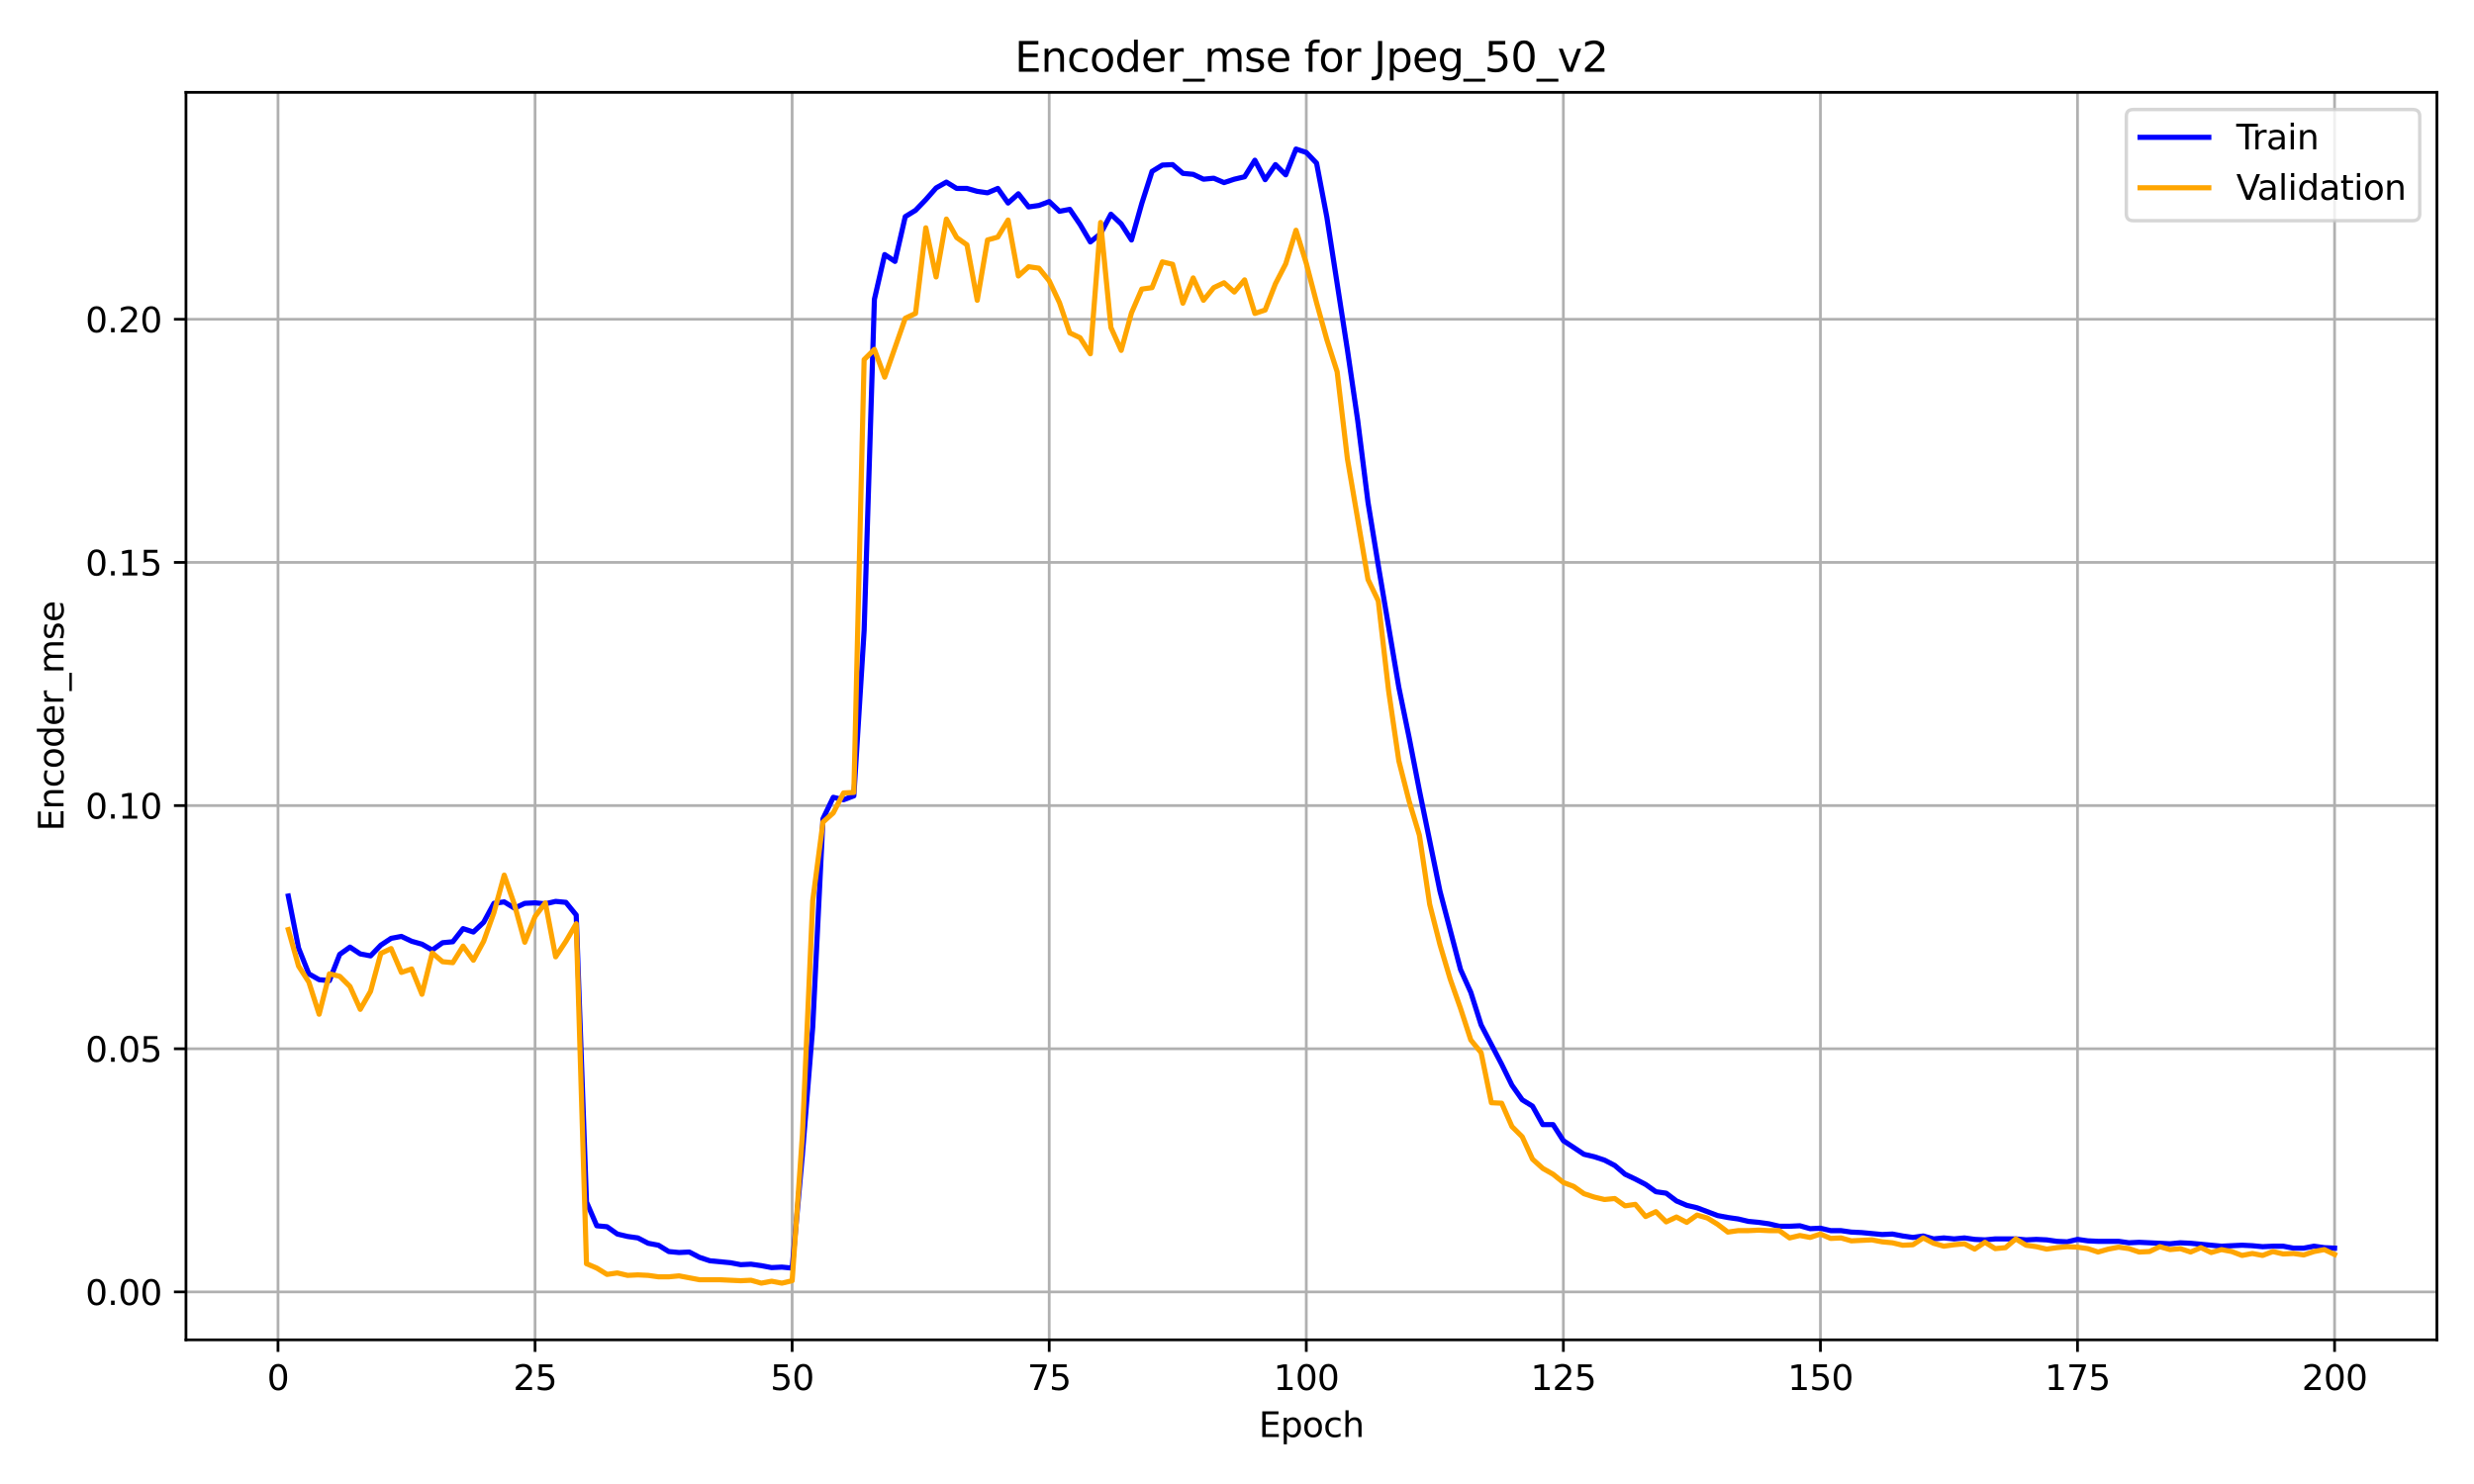 <?xml version="1.0" encoding="utf-8" standalone="no"?>
<!DOCTYPE svg PUBLIC "-//W3C//DTD SVG 1.1//EN"
  "http://www.w3.org/Graphics/SVG/1.1/DTD/svg11.dtd">
<svg xmlns:xlink="http://www.w3.org/1999/xlink" width="720pt" height="432pt" viewBox="0 0 720 432" xmlns="http://www.w3.org/2000/svg" version="1.1">
 <defs>
  <style type="text/css">*{stroke-linejoin: round; stroke-linecap: butt}</style>
 </defs>
 <g id="figure_1">
  <g id="patch_1">
   <path d="M 0 432 
L 720 432 
L 720 0 
L 0 0 
z
" style="fill: #ffffff"/>
  </g>
  <g id="axes_1">
   <g id="patch_2">
    <path d="M 54.121 390.04 
L 709.2 390.04 
L 709.2 26.88 
L 54.121 26.88 
z
" style="fill: #ffffff"/>
   </g>
   <g id="matplotlib.axis_1">
    <g id="xtick_1">
     <g id="line2d_1">
      <path d="M 80.905 390.04 
L 80.905 26.88 
" clip-path="url(#pc6238ca322)" style="fill: none; stroke: #b0b0b0; stroke-width: 0.8; stroke-linecap: square"/>
     </g>
     <g id="line2d_2">
      <defs>
       <path id="mdf2c4e1bfc" d="M 0 0 
L 0 3.5 
" style="stroke: #000000; stroke-width: 0.8"/>
      </defs>
      <g>
       <use xlink:href="#mdf2c4e1bfc" x="80.905" y="390.04" style="stroke: #000000; stroke-width: 0.8"/>
      </g>
     </g>
     <g id="text_1">
      <!-- 0 -->
      <g transform="translate(77.724 404.638) scale(0.1 -0.1)">
       <defs>
        <path id="DejaVuSans-30" d="M 2034 4250 
Q 1547 4250 1301 3770 
Q 1056 3291 1056 2328 
Q 1056 1369 1301 889 
Q 1547 409 2034 409 
Q 2525 409 2770 889 
Q 3016 1369 3016 2328 
Q 3016 3291 2770 3770 
Q 2525 4250 2034 4250 
z
M 2034 4750 
Q 2819 4750 3233 4129 
Q 3647 3509 3647 2328 
Q 3647 1150 3233 529 
Q 2819 -91 2034 -91 
Q 1250 -91 836 529 
Q 422 1150 422 2328 
Q 422 3509 836 4129 
Q 1250 4750 2034 4750 
z
" transform="scale(0.016)"/>
       </defs>
       <use xlink:href="#DejaVuSans-30"/>
      </g>
     </g>
    </g>
    <g id="xtick_2">
     <g id="line2d_3">
      <path d="M 155.72 390.04 
L 155.72 26.88 
" clip-path="url(#pc6238ca322)" style="fill: none; stroke: #b0b0b0; stroke-width: 0.8; stroke-linecap: square"/>
     </g>
     <g id="line2d_4">
      <g>
       <use xlink:href="#mdf2c4e1bfc" x="155.72" y="390.04" style="stroke: #000000; stroke-width: 0.8"/>
      </g>
     </g>
     <g id="text_2">
      <!-- 25 -->
      <g transform="translate(149.357 404.638) scale(0.1 -0.1)">
       <defs>
        <path id="DejaVuSans-32" d="M 1228 531 
L 3431 531 
L 3431 0 
L 469 0 
L 469 531 
Q 828 903 1448 1529 
Q 2069 2156 2228 2338 
Q 2531 2678 2651 2914 
Q 2772 3150 2772 3378 
Q 2772 3750 2511 3984 
Q 2250 4219 1831 4219 
Q 1534 4219 1204 4116 
Q 875 4013 500 3803 
L 500 4441 
Q 881 4594 1212 4672 
Q 1544 4750 1819 4750 
Q 2544 4750 2975 4387 
Q 3406 4025 3406 3419 
Q 3406 3131 3298 2873 
Q 3191 2616 2906 2266 
Q 2828 2175 2409 1742 
Q 1991 1309 1228 531 
z
" transform="scale(0.016)"/>
        <path id="DejaVuSans-35" d="M 691 4666 
L 3169 4666 
L 3169 4134 
L 1269 4134 
L 1269 2991 
Q 1406 3038 1543 3061 
Q 1681 3084 1819 3084 
Q 2600 3084 3056 2656 
Q 3513 2228 3513 1497 
Q 3513 744 3044 326 
Q 2575 -91 1722 -91 
Q 1428 -91 1123 -41 
Q 819 9 494 109 
L 494 744 
Q 775 591 1075 516 
Q 1375 441 1709 441 
Q 2250 441 2565 725 
Q 2881 1009 2881 1497 
Q 2881 1984 2565 2268 
Q 2250 2553 1709 2553 
Q 1456 2553 1204 2497 
Q 953 2441 691 2322 
L 691 4666 
z
" transform="scale(0.016)"/>
       </defs>
       <use xlink:href="#DejaVuSans-32"/>
       <use xlink:href="#DejaVuSans-35" x="63.623"/>
      </g>
     </g>
    </g>
    <g id="xtick_3">
     <g id="line2d_5">
      <path d="M 230.535 390.04 
L 230.535 26.88 
" clip-path="url(#pc6238ca322)" style="fill: none; stroke: #b0b0b0; stroke-width: 0.8; stroke-linecap: square"/>
     </g>
     <g id="line2d_6">
      <g>
       <use xlink:href="#mdf2c4e1bfc" x="230.535" y="390.04" style="stroke: #000000; stroke-width: 0.8"/>
      </g>
     </g>
     <g id="text_3">
      <!-- 50 -->
      <g transform="translate(224.172 404.638) scale(0.1 -0.1)">
       <use xlink:href="#DejaVuSans-35"/>
       <use xlink:href="#DejaVuSans-30" x="63.623"/>
      </g>
     </g>
    </g>
    <g id="xtick_4">
     <g id="line2d_7">
      <path d="M 305.349 390.04 
L 305.349 26.88 
" clip-path="url(#pc6238ca322)" style="fill: none; stroke: #b0b0b0; stroke-width: 0.8; stroke-linecap: square"/>
     </g>
     <g id="line2d_8">
      <g>
       <use xlink:href="#mdf2c4e1bfc" x="305.349" y="390.04" style="stroke: #000000; stroke-width: 0.8"/>
      </g>
     </g>
     <g id="text_4">
      <!-- 75 -->
      <g transform="translate(298.987 404.638) scale(0.1 -0.1)">
       <defs>
        <path id="DejaVuSans-37" d="M 525 4666 
L 3525 4666 
L 3525 4397 
L 1831 0 
L 1172 0 
L 2766 4134 
L 525 4134 
L 525 4666 
z
" transform="scale(0.016)"/>
       </defs>
       <use xlink:href="#DejaVuSans-37"/>
       <use xlink:href="#DejaVuSans-35" x="63.623"/>
      </g>
     </g>
    </g>
    <g id="xtick_5">
     <g id="line2d_9">
      <path d="M 380.164 390.04 
L 380.164 26.88 
" clip-path="url(#pc6238ca322)" style="fill: none; stroke: #b0b0b0; stroke-width: 0.8; stroke-linecap: square"/>
     </g>
     <g id="line2d_10">
      <g>
       <use xlink:href="#mdf2c4e1bfc" x="380.164" y="390.04" style="stroke: #000000; stroke-width: 0.8"/>
      </g>
     </g>
     <g id="text_5">
      <!-- 100 -->
      <g transform="translate(370.621 404.638) scale(0.1 -0.1)">
       <defs>
        <path id="DejaVuSans-31" d="M 794 531 
L 1825 531 
L 1825 4091 
L 703 3866 
L 703 4441 
L 1819 4666 
L 2450 4666 
L 2450 531 
L 3481 531 
L 3481 0 
L 794 0 
L 794 531 
z
" transform="scale(0.016)"/>
       </defs>
       <use xlink:href="#DejaVuSans-31"/>
       <use xlink:href="#DejaVuSans-30" x="63.623"/>
       <use xlink:href="#DejaVuSans-30" x="127.246"/>
      </g>
     </g>
    </g>
    <g id="xtick_6">
     <g id="line2d_11">
      <path d="M 454.979 390.04 
L 454.979 26.88 
" clip-path="url(#pc6238ca322)" style="fill: none; stroke: #b0b0b0; stroke-width: 0.8; stroke-linecap: square"/>
     </g>
     <g id="line2d_12">
      <g>
       <use xlink:href="#mdf2c4e1bfc" x="454.979" y="390.04" style="stroke: #000000; stroke-width: 0.8"/>
      </g>
     </g>
     <g id="text_6">
      <!-- 125 -->
      <g transform="translate(445.435 404.638) scale(0.1 -0.1)">
       <use xlink:href="#DejaVuSans-31"/>
       <use xlink:href="#DejaVuSans-32" x="63.623"/>
       <use xlink:href="#DejaVuSans-35" x="127.246"/>
      </g>
     </g>
    </g>
    <g id="xtick_7">
     <g id="line2d_13">
      <path d="M 529.794 390.04 
L 529.794 26.88 
" clip-path="url(#pc6238ca322)" style="fill: none; stroke: #b0b0b0; stroke-width: 0.8; stroke-linecap: square"/>
     </g>
     <g id="line2d_14">
      <g>
       <use xlink:href="#mdf2c4e1bfc" x="529.794" y="390.04" style="stroke: #000000; stroke-width: 0.8"/>
      </g>
     </g>
     <g id="text_7">
      <!-- 150 -->
      <g transform="translate(520.25 404.638) scale(0.1 -0.1)">
       <use xlink:href="#DejaVuSans-31"/>
       <use xlink:href="#DejaVuSans-35" x="63.623"/>
       <use xlink:href="#DejaVuSans-30" x="127.246"/>
      </g>
     </g>
    </g>
    <g id="xtick_8">
     <g id="line2d_15">
      <path d="M 604.609 390.04 
L 604.609 26.88 
" clip-path="url(#pc6238ca322)" style="fill: none; stroke: #b0b0b0; stroke-width: 0.8; stroke-linecap: square"/>
     </g>
     <g id="line2d_16">
      <g>
       <use xlink:href="#mdf2c4e1bfc" x="604.609" y="390.04" style="stroke: #000000; stroke-width: 0.8"/>
      </g>
     </g>
     <g id="text_8">
      <!-- 175 -->
      <g transform="translate(595.065 404.638) scale(0.1 -0.1)">
       <use xlink:href="#DejaVuSans-31"/>
       <use xlink:href="#DejaVuSans-37" x="63.623"/>
       <use xlink:href="#DejaVuSans-35" x="127.246"/>
      </g>
     </g>
    </g>
    <g id="xtick_9">
     <g id="line2d_17">
      <path d="M 679.424 390.04 
L 679.424 26.88 
" clip-path="url(#pc6238ca322)" style="fill: none; stroke: #b0b0b0; stroke-width: 0.8; stroke-linecap: square"/>
     </g>
     <g id="line2d_18">
      <g>
       <use xlink:href="#mdf2c4e1bfc" x="679.424" y="390.04" style="stroke: #000000; stroke-width: 0.8"/>
      </g>
     </g>
     <g id="text_9">
      <!-- 200 -->
      <g transform="translate(669.88 404.638) scale(0.1 -0.1)">
       <use xlink:href="#DejaVuSans-32"/>
       <use xlink:href="#DejaVuSans-30" x="63.623"/>
       <use xlink:href="#DejaVuSans-30" x="127.246"/>
      </g>
     </g>
    </g>
    <g id="text_10">
     <!-- Epoch -->
     <g transform="translate(366.35 418.317) scale(0.1 -0.1)">
      <defs>
       <path id="DejaVuSans-45" d="M 628 4666 
L 3578 4666 
L 3578 4134 
L 1259 4134 
L 1259 2753 
L 3481 2753 
L 3481 2222 
L 1259 2222 
L 1259 531 
L 3634 531 
L 3634 0 
L 628 0 
L 628 4666 
z
" transform="scale(0.016)"/>
       <path id="DejaVuSans-70" d="M 1159 525 
L 1159 -1331 
L 581 -1331 
L 581 3500 
L 1159 3500 
L 1159 2969 
Q 1341 3281 1617 3432 
Q 1894 3584 2278 3584 
Q 2916 3584 3314 3078 
Q 3713 2572 3713 1747 
Q 3713 922 3314 415 
Q 2916 -91 2278 -91 
Q 1894 -91 1617 61 
Q 1341 213 1159 525 
z
M 3116 1747 
Q 3116 2381 2855 2742 
Q 2594 3103 2138 3103 
Q 1681 3103 1420 2742 
Q 1159 2381 1159 1747 
Q 1159 1113 1420 752 
Q 1681 391 2138 391 
Q 2594 391 2855 752 
Q 3116 1113 3116 1747 
z
" transform="scale(0.016)"/>
       <path id="DejaVuSans-6f" d="M 1959 3097 
Q 1497 3097 1228 2736 
Q 959 2375 959 1747 
Q 959 1119 1226 758 
Q 1494 397 1959 397 
Q 2419 397 2687 759 
Q 2956 1122 2956 1747 
Q 2956 2369 2687 2733 
Q 2419 3097 1959 3097 
z
M 1959 3584 
Q 2709 3584 3137 3096 
Q 3566 2609 3566 1747 
Q 3566 888 3137 398 
Q 2709 -91 1959 -91 
Q 1206 -91 779 398 
Q 353 888 353 1747 
Q 353 2609 779 3096 
Q 1206 3584 1959 3584 
z
" transform="scale(0.016)"/>
       <path id="DejaVuSans-63" d="M 3122 3366 
L 3122 2828 
Q 2878 2963 2633 3030 
Q 2388 3097 2138 3097 
Q 1578 3097 1268 2742 
Q 959 2388 959 1747 
Q 959 1106 1268 751 
Q 1578 397 2138 397 
Q 2388 397 2633 464 
Q 2878 531 3122 666 
L 3122 134 
Q 2881 22 2623 -34 
Q 2366 -91 2075 -91 
Q 1284 -91 818 406 
Q 353 903 353 1747 
Q 353 2603 823 3093 
Q 1294 3584 2113 3584 
Q 2378 3584 2631 3529 
Q 2884 3475 3122 3366 
z
" transform="scale(0.016)"/>
       <path id="DejaVuSans-68" d="M 3513 2113 
L 3513 0 
L 2938 0 
L 2938 2094 
Q 2938 2591 2744 2837 
Q 2550 3084 2163 3084 
Q 1697 3084 1428 2787 
Q 1159 2491 1159 1978 
L 1159 0 
L 581 0 
L 581 4863 
L 1159 4863 
L 1159 2956 
Q 1366 3272 1645 3428 
Q 1925 3584 2291 3584 
Q 2894 3584 3203 3211 
Q 3513 2838 3513 2113 
z
" transform="scale(0.016)"/>
      </defs>
      <use xlink:href="#DejaVuSans-45"/>
      <use xlink:href="#DejaVuSans-70" x="63.184"/>
      <use xlink:href="#DejaVuSans-6f" x="126.66"/>
      <use xlink:href="#DejaVuSans-63" x="187.842"/>
      <use xlink:href="#DejaVuSans-68" x="242.822"/>
     </g>
    </g>
   </g>
   <g id="matplotlib.axis_2">
    <g id="ytick_1">
     <g id="line2d_19">
      <path d="M 54.121 376.081 
L 709.2 376.081 
" clip-path="url(#pc6238ca322)" style="fill: none; stroke: #b0b0b0; stroke-width: 0.8; stroke-linecap: square"/>
     </g>
     <g id="line2d_20">
      <defs>
       <path id="m187c8a76b0" d="M 0 0 
L -3.5 0 
" style="stroke: #000000; stroke-width: 0.8"/>
      </defs>
      <g>
       <use xlink:href="#m187c8a76b0" x="54.121" y="376.081" style="stroke: #000000; stroke-width: 0.8"/>
      </g>
     </g>
     <g id="text_11">
      <!-- 0.00 -->
      <g transform="translate(24.856 379.88) scale(0.1 -0.1)">
       <defs>
        <path id="DejaVuSans-2e" d="M 684 794 
L 1344 794 
L 1344 0 
L 684 0 
L 684 794 
z
" transform="scale(0.016)"/>
       </defs>
       <use xlink:href="#DejaVuSans-30"/>
       <use xlink:href="#DejaVuSans-2e" x="63.623"/>
       <use xlink:href="#DejaVuSans-30" x="95.41"/>
       <use xlink:href="#DejaVuSans-30" x="159.033"/>
      </g>
     </g>
    </g>
    <g id="ytick_2">
     <g id="line2d_21">
      <path d="M 54.121 305.295 
L 709.2 305.295 
" clip-path="url(#pc6238ca322)" style="fill: none; stroke: #b0b0b0; stroke-width: 0.8; stroke-linecap: square"/>
     </g>
     <g id="line2d_22">
      <g>
       <use xlink:href="#m187c8a76b0" x="54.121" y="305.295" style="stroke: #000000; stroke-width: 0.8"/>
      </g>
     </g>
     <g id="text_12">
      <!-- 0.05 -->
      <g transform="translate(24.856 309.094) scale(0.1 -0.1)">
       <use xlink:href="#DejaVuSans-30"/>
       <use xlink:href="#DejaVuSans-2e" x="63.623"/>
       <use xlink:href="#DejaVuSans-30" x="95.41"/>
       <use xlink:href="#DejaVuSans-35" x="159.033"/>
      </g>
     </g>
    </g>
    <g id="ytick_3">
     <g id="line2d_23">
      <path d="M 54.121 234.509 
L 709.2 234.509 
" clip-path="url(#pc6238ca322)" style="fill: none; stroke: #b0b0b0; stroke-width: 0.8; stroke-linecap: square"/>
     </g>
     <g id="line2d_24">
      <g>
       <use xlink:href="#m187c8a76b0" x="54.121" y="234.509" style="stroke: #000000; stroke-width: 0.8"/>
      </g>
     </g>
     <g id="text_13">
      <!-- 0.10 -->
      <g transform="translate(24.856 238.308) scale(0.1 -0.1)">
       <use xlink:href="#DejaVuSans-30"/>
       <use xlink:href="#DejaVuSans-2e" x="63.623"/>
       <use xlink:href="#DejaVuSans-31" x="95.41"/>
       <use xlink:href="#DejaVuSans-30" x="159.033"/>
      </g>
     </g>
    </g>
    <g id="ytick_4">
     <g id="line2d_25">
      <path d="M 54.121 163.723 
L 709.2 163.723 
" clip-path="url(#pc6238ca322)" style="fill: none; stroke: #b0b0b0; stroke-width: 0.8; stroke-linecap: square"/>
     </g>
     <g id="line2d_26">
      <g>
       <use xlink:href="#m187c8a76b0" x="54.121" y="163.723" style="stroke: #000000; stroke-width: 0.8"/>
      </g>
     </g>
     <g id="text_14">
      <!-- 0.15 -->
      <g transform="translate(24.856 167.523) scale(0.1 -0.1)">
       <use xlink:href="#DejaVuSans-30"/>
       <use xlink:href="#DejaVuSans-2e" x="63.623"/>
       <use xlink:href="#DejaVuSans-31" x="95.41"/>
       <use xlink:href="#DejaVuSans-35" x="159.033"/>
      </g>
     </g>
    </g>
    <g id="ytick_5">
     <g id="line2d_27">
      <path d="M 54.121 92.937 
L 709.2 92.937 
" clip-path="url(#pc6238ca322)" style="fill: none; stroke: #b0b0b0; stroke-width: 0.8; stroke-linecap: square"/>
     </g>
     <g id="line2d_28">
      <g>
       <use xlink:href="#m187c8a76b0" x="54.121" y="92.937" style="stroke: #000000; stroke-width: 0.8"/>
      </g>
     </g>
     <g id="text_15">
      <!-- 0.20 -->
      <g transform="translate(24.856 96.737) scale(0.1 -0.1)">
       <use xlink:href="#DejaVuSans-30"/>
       <use xlink:href="#DejaVuSans-2e" x="63.623"/>
       <use xlink:href="#DejaVuSans-32" x="95.41"/>
       <use xlink:href="#DejaVuSans-30" x="159.033"/>
      </g>
     </g>
    </g>
    <g id="text_16">
     <!-- Encoder_mse -->
     <g transform="translate(18.498 241.955) rotate(-90) scale(0.1 -0.1)">
      <defs>
       <path id="DejaVuSans-6e" d="M 3513 2113 
L 3513 0 
L 2938 0 
L 2938 2094 
Q 2938 2591 2744 2837 
Q 2550 3084 2163 3084 
Q 1697 3084 1428 2787 
Q 1159 2491 1159 1978 
L 1159 0 
L 581 0 
L 581 3500 
L 1159 3500 
L 1159 2956 
Q 1366 3272 1645 3428 
Q 1925 3584 2291 3584 
Q 2894 3584 3203 3211 
Q 3513 2838 3513 2113 
z
" transform="scale(0.016)"/>
       <path id="DejaVuSans-64" d="M 2906 2969 
L 2906 4863 
L 3481 4863 
L 3481 0 
L 2906 0 
L 2906 525 
Q 2725 213 2448 61 
Q 2172 -91 1784 -91 
Q 1150 -91 751 415 
Q 353 922 353 1747 
Q 353 2572 751 3078 
Q 1150 3584 1784 3584 
Q 2172 3584 2448 3432 
Q 2725 3281 2906 2969 
z
M 947 1747 
Q 947 1113 1208 752 
Q 1469 391 1925 391 
Q 2381 391 2643 752 
Q 2906 1113 2906 1747 
Q 2906 2381 2643 2742 
Q 2381 3103 1925 3103 
Q 1469 3103 1208 2742 
Q 947 2381 947 1747 
z
" transform="scale(0.016)"/>
       <path id="DejaVuSans-65" d="M 3597 1894 
L 3597 1613 
L 953 1613 
Q 991 1019 1311 708 
Q 1631 397 2203 397 
Q 2534 397 2845 478 
Q 3156 559 3463 722 
L 3463 178 
Q 3153 47 2828 -22 
Q 2503 -91 2169 -91 
Q 1331 -91 842 396 
Q 353 884 353 1716 
Q 353 2575 817 3079 
Q 1281 3584 2069 3584 
Q 2775 3584 3186 3129 
Q 3597 2675 3597 1894 
z
M 3022 2063 
Q 3016 2534 2758 2815 
Q 2500 3097 2075 3097 
Q 1594 3097 1305 2825 
Q 1016 2553 972 2059 
L 3022 2063 
z
" transform="scale(0.016)"/>
       <path id="DejaVuSans-72" d="M 2631 2963 
Q 2534 3019 2420 3045 
Q 2306 3072 2169 3072 
Q 1681 3072 1420 2755 
Q 1159 2438 1159 1844 
L 1159 0 
L 581 0 
L 581 3500 
L 1159 3500 
L 1159 2956 
Q 1341 3275 1631 3429 
Q 1922 3584 2338 3584 
Q 2397 3584 2469 3576 
Q 2541 3569 2628 3553 
L 2631 2963 
z
" transform="scale(0.016)"/>
       <path id="DejaVuSans-5f" d="M 3263 -1063 
L 3263 -1509 
L -63 -1509 
L -63 -1063 
L 3263 -1063 
z
" transform="scale(0.016)"/>
       <path id="DejaVuSans-6d" d="M 3328 2828 
Q 3544 3216 3844 3400 
Q 4144 3584 4550 3584 
Q 5097 3584 5394 3201 
Q 5691 2819 5691 2113 
L 5691 0 
L 5113 0 
L 5113 2094 
Q 5113 2597 4934 2840 
Q 4756 3084 4391 3084 
Q 3944 3084 3684 2787 
Q 3425 2491 3425 1978 
L 3425 0 
L 2847 0 
L 2847 2094 
Q 2847 2600 2669 2842 
Q 2491 3084 2119 3084 
Q 1678 3084 1418 2786 
Q 1159 2488 1159 1978 
L 1159 0 
L 581 0 
L 581 3500 
L 1159 3500 
L 1159 2956 
Q 1356 3278 1631 3431 
Q 1906 3584 2284 3584 
Q 2666 3584 2933 3390 
Q 3200 3197 3328 2828 
z
" transform="scale(0.016)"/>
       <path id="DejaVuSans-73" d="M 2834 3397 
L 2834 2853 
Q 2591 2978 2328 3040 
Q 2066 3103 1784 3103 
Q 1356 3103 1142 2972 
Q 928 2841 928 2578 
Q 928 2378 1081 2264 
Q 1234 2150 1697 2047 
L 1894 2003 
Q 2506 1872 2764 1633 
Q 3022 1394 3022 966 
Q 3022 478 2636 193 
Q 2250 -91 1575 -91 
Q 1294 -91 989 -36 
Q 684 19 347 128 
L 347 722 
Q 666 556 975 473 
Q 1284 391 1588 391 
Q 1994 391 2212 530 
Q 2431 669 2431 922 
Q 2431 1156 2273 1281 
Q 2116 1406 1581 1522 
L 1381 1569 
Q 847 1681 609 1914 
Q 372 2147 372 2553 
Q 372 3047 722 3315 
Q 1072 3584 1716 3584 
Q 2034 3584 2315 3537 
Q 2597 3491 2834 3397 
z
" transform="scale(0.016)"/>
      </defs>
      <use xlink:href="#DejaVuSans-45"/>
      <use xlink:href="#DejaVuSans-6e" x="63.184"/>
      <use xlink:href="#DejaVuSans-63" x="126.562"/>
      <use xlink:href="#DejaVuSans-6f" x="181.543"/>
      <use xlink:href="#DejaVuSans-64" x="242.725"/>
      <use xlink:href="#DejaVuSans-65" x="306.201"/>
      <use xlink:href="#DejaVuSans-72" x="367.725"/>
      <use xlink:href="#DejaVuSans-5f" x="408.838"/>
      <use xlink:href="#DejaVuSans-6d" x="458.838"/>
      <use xlink:href="#DejaVuSans-73" x="556.25"/>
      <use xlink:href="#DejaVuSans-65" x="608.35"/>
     </g>
    </g>
   </g>
   <g id="line2d_29">
    <path d="M 83.898 260.842 
L 86.89 275.99 
L 89.883 283.493 
L 92.875 285.192 
L 95.868 285.475 
L 98.861 277.83 
L 101.853 275.707 
L 104.846 277.689 
L 107.838 278.255 
L 110.831 275.14 
L 113.823 273.158 
L 116.816 272.592 
L 119.809 274.008 
L 122.801 274.857 
L 125.794 276.556 
L 128.786 274.432 
L 131.779 274.149 
L 134.772 270.327 
L 137.764 271.318 
L 140.757 268.486 
L 143.749 262.965 
L 146.742 262.54 
L 149.735 264.381 
L 152.727 262.965 
L 155.72 262.824 
L 158.712 263.107 
L 161.705 262.399 
L 164.698 262.682 
L 167.69 266.363 
L 170.683 349.89 
L 173.675 356.827 
L 176.668 357.11 
L 179.661 359.234 
L 182.653 359.942 
L 185.646 360.367 
L 188.638 361.924 
L 191.631 362.49 
L 194.624 364.331 
L 197.616 364.614 
L 200.609 364.472 
L 203.601 366.029 
L 206.594 367.02 
L 212.579 367.587 
L 215.572 368.153 
L 218.564 368.011 
L 221.557 368.436 
L 224.549 369.002 
L 227.542 368.861 
L 230.535 369.144 
L 233.527 336.016 
L 236.52 299.066 
L 239.512 238.332 
L 242.505 232.102 
L 245.498 232.81 
L 248.49 231.678 
L 251.483 183.543 
L 254.475 87.133 
L 257.468 74.108 
L 260.461 76.09 
L 263.453 63.066 
L 266.446 61.225 
L 269.438 58.111 
L 272.431 54.713 
L 275.424 53.014 
L 278.416 54.855 
L 281.409 54.855 
L 284.401 55.704 
L 287.394 56.129 
L 290.387 54.855 
L 293.379 59.102 
L 296.372 56.412 
L 299.364 60.234 
L 302.357 59.81 
L 305.349 58.677 
L 308.342 61.508 
L 311.335 60.942 
L 314.327 65.331 
L 317.32 70.427 
L 320.312 68.021 
L 323.305 62.358 
L 326.298 65.189 
L 329.29 69.861 
L 332.283 59.243 
L 335.275 49.9 
L 338.268 48.059 
L 341.261 47.918 
L 344.253 50.466 
L 347.246 50.749 
L 350.238 52.165 
L 353.231 51.882 
L 356.224 53.156 
L 359.216 52.165 
L 362.209 51.457 
L 365.201 46.643 
L 368.194 52.306 
L 371.187 47.918 
L 374.179 50.891 
L 377.172 43.387 
L 380.164 44.378 
L 383.157 47.493 
L 386.15 63.207 
L 392.135 101.856 
L 395.127 122.384 
L 398.12 146.168 
L 401.112 164.573 
L 407.098 200.107 
L 410.09 214.689 
L 413.083 230.12 
L 419.068 259.426 
L 425.053 282.219 
L 428.046 288.873 
L 431.038 298.358 
L 437.024 309.825 
L 440.016 315.913 
L 443.009 320.16 
L 446.001 322.001 
L 448.994 327.38 
L 451.987 327.38 
L 454.979 332.052 
L 460.964 336.016 
L 463.957 336.724 
L 466.95 337.715 
L 469.942 339.272 
L 472.935 341.821 
L 475.927 343.236 
L 478.92 344.794 
L 481.913 346.917 
L 484.905 347.342 
L 487.898 349.607 
L 490.89 350.881 
L 493.883 351.589 
L 499.868 353.854 
L 502.861 354.421 
L 505.853 354.845 
L 508.846 355.553 
L 511.838 355.836 
L 514.831 356.261 
L 517.824 356.969 
L 520.816 356.969 
L 523.809 356.827 
L 526.801 357.677 
L 529.794 357.535 
L 532.787 358.243 
L 535.779 358.243 
L 538.772 358.668 
L 541.764 358.809 
L 547.75 359.376 
L 550.742 359.234 
L 553.735 359.8 
L 556.727 360.225 
L 559.72 359.8 
L 562.713 360.65 
L 565.705 360.367 
L 568.698 360.65 
L 571.69 360.367 
L 574.683 360.791 
L 577.676 360.933 
L 580.668 360.65 
L 586.653 360.65 
L 589.646 360.933 
L 592.638 360.791 
L 595.631 360.933 
L 598.624 361.358 
L 601.616 361.499 
L 604.609 360.791 
L 607.601 361.216 
L 610.594 361.358 
L 616.579 361.358 
L 619.572 361.782 
L 622.564 361.641 
L 631.542 362.065 
L 634.535 361.782 
L 637.527 361.924 
L 646.505 362.773 
L 652.49 362.49 
L 655.483 362.632 
L 658.476 362.915 
L 661.468 362.773 
L 664.461 362.773 
L 667.453 363.34 
L 670.446 363.34 
L 673.439 362.773 
L 676.431 363.198 
L 679.424 363.34 
L 679.424 363.34 
" clip-path="url(#pc6238ca322)" style="fill: none; stroke: #0000ff; stroke-width: 1.5; stroke-linecap: square"/>
   </g>
   <g id="line2d_30">
    <path d="M 83.898 270.61 
L 86.89 281.228 
L 89.883 285.9 
L 92.875 295.244 
L 95.868 283.493 
L 98.861 284.201 
L 101.853 287.174 
L 104.846 293.828 
L 107.838 288.59 
L 110.831 277.547 
L 113.823 276.131 
L 116.816 283.068 
L 119.809 282.077 
L 122.801 289.439 
L 125.794 277.405 
L 128.786 279.954 
L 131.779 280.237 
L 134.772 275.423 
L 137.764 279.529 
L 140.757 274.008 
L 143.749 265.655 
L 146.742 254.754 
L 149.735 263.39 
L 152.727 274.291 
L 155.72 266.788 
L 158.712 262.824 
L 161.705 278.538 
L 164.698 274.008 
L 167.69 268.911 
L 170.683 367.87 
L 173.675 369.144 
L 176.668 370.984 
L 179.661 370.56 
L 182.653 371.268 
L 185.646 371.126 
L 188.638 371.268 
L 191.631 371.692 
L 194.624 371.692 
L 197.616 371.409 
L 203.601 372.542 
L 209.586 372.542 
L 215.572 372.825 
L 218.564 372.683 
L 221.557 373.533 
L 224.549 372.966 
L 227.542 373.533 
L 230.535 372.825 
L 233.527 330.353 
L 236.52 262.257 
L 239.512 239.323 
L 242.505 236.633 
L 245.498 230.828 
L 248.49 230.687 
L 251.483 104.688 
L 254.475 101.715 
L 257.468 109.784 
L 263.453 92.654 
L 266.446 91.239 
L 269.438 66.322 
L 272.431 80.621 
L 275.424 63.774 
L 278.416 69.153 
L 281.409 71.277 
L 284.401 87.416 
L 287.394 69.861 
L 290.387 69.012 
L 293.379 64.057 
L 296.372 80.338 
L 299.364 77.648 
L 302.357 78.072 
L 305.349 81.753 
L 308.342 88.124 
L 311.335 96.901 
L 314.327 98.317 
L 317.32 102.989 
L 320.312 64.765 
L 323.305 95.344 
L 326.298 101.998 
L 329.29 91.097 
L 332.283 84.16 
L 335.275 83.735 
L 338.268 76.232 
L 341.261 76.94 
L 344.253 88.266 
L 347.246 80.904 
L 350.238 87.416 
L 353.231 83.735 
L 356.224 82.32 
L 359.216 85.009 
L 362.209 81.47 
L 365.201 91.239 
L 368.194 90.248 
L 371.187 82.603 
L 374.179 76.798 
L 377.172 67.03 
L 380.164 76.657 
L 383.157 88.124 
L 386.15 98.883 
L 389.142 108.227 
L 392.135 133.569 
L 398.12 168.678 
L 401.112 174.907 
L 404.105 200.957 
L 407.098 221.485 
L 410.09 233.235 
L 413.083 243.145 
L 416.075 263.248 
L 419.068 274.999 
L 422.061 285.05 
L 425.053 293.545 
L 428.046 302.747 
L 431.038 306.428 
L 434.031 321.01 
L 437.024 321.151 
L 440.016 327.947 
L 443.009 330.92 
L 446.001 337.432 
L 448.994 340.122 
L 451.987 341.821 
L 454.979 344.227 
L 457.972 345.36 
L 460.964 347.484 
L 463.957 348.475 
L 466.95 349.182 
L 469.942 348.899 
L 472.935 351.023 
L 475.927 350.598 
L 478.92 354.137 
L 481.913 352.722 
L 484.905 355.695 
L 487.898 354.279 
L 490.89 355.836 
L 493.883 353.713 
L 496.875 354.562 
L 499.868 356.403 
L 502.861 358.668 
L 505.853 358.243 
L 508.846 358.243 
L 511.838 358.101 
L 514.831 358.243 
L 517.824 358.243 
L 520.816 360.367 
L 523.809 359.659 
L 526.801 360.225 
L 529.794 359.234 
L 532.787 360.508 
L 535.779 360.367 
L 538.772 361.216 
L 544.757 360.933 
L 547.75 361.499 
L 550.742 361.782 
L 553.735 362.49 
L 556.727 362.349 
L 559.72 360.367 
L 562.713 361.924 
L 565.705 362.773 
L 568.698 362.349 
L 571.69 362.065 
L 574.683 363.623 
L 577.676 361.641 
L 580.668 363.481 
L 583.661 363.198 
L 586.653 360.65 
L 589.646 362.49 
L 592.638 362.915 
L 595.631 363.623 
L 598.624 363.198 
L 601.616 362.915 
L 604.609 363.056 
L 607.601 363.481 
L 610.594 364.472 
L 613.587 363.623 
L 616.579 363.056 
L 619.572 363.481 
L 622.564 364.472 
L 625.557 364.331 
L 628.55 362.915 
L 631.542 363.764 
L 634.535 363.481 
L 637.527 364.472 
L 640.52 363.198 
L 643.513 364.614 
L 646.505 363.764 
L 649.498 364.331 
L 652.49 365.463 
L 655.483 364.897 
L 658.476 365.463 
L 661.468 364.331 
L 664.461 365.038 
L 667.453 364.897 
L 670.446 365.322 
L 673.439 364.331 
L 676.431 363.764 
L 679.424 365.18 
L 679.424 365.18 
" clip-path="url(#pc6238ca322)" style="fill: none; stroke: #ffa500; stroke-width: 1.5; stroke-linecap: square"/>
   </g>
   <g id="patch_3">
    <path d="M 54.121 390.04 
L 54.121 26.88 
" style="fill: none; stroke: #000000; stroke-width: 0.8; stroke-linejoin: miter; stroke-linecap: square"/>
   </g>
   <g id="patch_4">
    <path d="M 709.2 390.04 
L 709.2 26.88 
" style="fill: none; stroke: #000000; stroke-width: 0.8; stroke-linejoin: miter; stroke-linecap: square"/>
   </g>
   <g id="patch_5">
    <path d="M 54.121 390.04 
L 709.2 390.04 
" style="fill: none; stroke: #000000; stroke-width: 0.8; stroke-linejoin: miter; stroke-linecap: square"/>
   </g>
   <g id="patch_6">
    <path d="M 54.121 26.88 
L 709.2 26.88 
" style="fill: none; stroke: #000000; stroke-width: 0.8; stroke-linejoin: miter; stroke-linecap: square"/>
   </g>
   <g id="text_17">
    <!-- Encoder_mse for Jpeg_50_v2 -->
    <g transform="translate(295.32 20.88) scale(0.12 -0.12)">
     <defs>
      <path id="DejaVuSans-20" transform="scale(0.016)"/>
      <path id="DejaVuSans-66" d="M 2375 4863 
L 2375 4384 
L 1825 4384 
Q 1516 4384 1395 4259 
Q 1275 4134 1275 3809 
L 1275 3500 
L 2222 3500 
L 2222 3053 
L 1275 3053 
L 1275 0 
L 697 0 
L 697 3053 
L 147 3053 
L 147 3500 
L 697 3500 
L 697 3744 
Q 697 4328 969 4595 
Q 1241 4863 1831 4863 
L 2375 4863 
z
" transform="scale(0.016)"/>
      <path id="DejaVuSans-4a" d="M 628 4666 
L 1259 4666 
L 1259 325 
Q 1259 -519 939 -900 
Q 619 -1281 -91 -1281 
L -331 -1281 
L -331 -750 
L -134 -750 
Q 284 -750 456 -515 
Q 628 -281 628 325 
L 628 4666 
z
" transform="scale(0.016)"/>
      <path id="DejaVuSans-67" d="M 2906 1791 
Q 2906 2416 2648 2759 
Q 2391 3103 1925 3103 
Q 1463 3103 1205 2759 
Q 947 2416 947 1791 
Q 947 1169 1205 825 
Q 1463 481 1925 481 
Q 2391 481 2648 825 
Q 2906 1169 2906 1791 
z
M 3481 434 
Q 3481 -459 3084 -895 
Q 2688 -1331 1869 -1331 
Q 1566 -1331 1297 -1286 
Q 1028 -1241 775 -1147 
L 775 -588 
Q 1028 -725 1275 -790 
Q 1522 -856 1778 -856 
Q 2344 -856 2625 -561 
Q 2906 -266 2906 331 
L 2906 616 
Q 2728 306 2450 153 
Q 2172 0 1784 0 
Q 1141 0 747 490 
Q 353 981 353 1791 
Q 353 2603 747 3093 
Q 1141 3584 1784 3584 
Q 2172 3584 2450 3431 
Q 2728 3278 2906 2969 
L 2906 3500 
L 3481 3500 
L 3481 434 
z
" transform="scale(0.016)"/>
      <path id="DejaVuSans-76" d="M 191 3500 
L 800 3500 
L 1894 563 
L 2988 3500 
L 3597 3500 
L 2284 0 
L 1503 0 
L 191 3500 
z
" transform="scale(0.016)"/>
     </defs>
     <use xlink:href="#DejaVuSans-45"/>
     <use xlink:href="#DejaVuSans-6e" x="63.184"/>
     <use xlink:href="#DejaVuSans-63" x="126.562"/>
     <use xlink:href="#DejaVuSans-6f" x="181.543"/>
     <use xlink:href="#DejaVuSans-64" x="242.725"/>
     <use xlink:href="#DejaVuSans-65" x="306.201"/>
     <use xlink:href="#DejaVuSans-72" x="367.725"/>
     <use xlink:href="#DejaVuSans-5f" x="408.838"/>
     <use xlink:href="#DejaVuSans-6d" x="458.838"/>
     <use xlink:href="#DejaVuSans-73" x="556.25"/>
     <use xlink:href="#DejaVuSans-65" x="608.35"/>
     <use xlink:href="#DejaVuSans-20" x="669.873"/>
     <use xlink:href="#DejaVuSans-66" x="701.66"/>
     <use xlink:href="#DejaVuSans-6f" x="736.865"/>
     <use xlink:href="#DejaVuSans-72" x="798.047"/>
     <use xlink:href="#DejaVuSans-20" x="839.16"/>
     <use xlink:href="#DejaVuSans-4a" x="870.947"/>
     <use xlink:href="#DejaVuSans-70" x="900.439"/>
     <use xlink:href="#DejaVuSans-65" x="963.916"/>
     <use xlink:href="#DejaVuSans-67" x="1025.439"/>
     <use xlink:href="#DejaVuSans-5f" x="1088.916"/>
     <use xlink:href="#DejaVuSans-35" x="1138.916"/>
     <use xlink:href="#DejaVuSans-30" x="1202.539"/>
     <use xlink:href="#DejaVuSans-5f" x="1266.162"/>
     <use xlink:href="#DejaVuSans-76" x="1316.162"/>
     <use xlink:href="#DejaVuSans-32" x="1375.342"/>
    </g>
   </g>
   <g id="legend_1">
    <g id="patch_7">
     <path d="M 620.819 64.236 
L 702.2 64.236 
Q 704.2 64.236 704.2 62.236 
L 704.2 33.88 
Q 704.2 31.88 702.2 31.88 
L 620.819 31.88 
Q 618.819 31.88 618.819 33.88 
L 618.819 62.236 
Q 618.819 64.236 620.819 64.236 
z
" style="fill: #ffffff; opacity: 0.8; stroke: #cccccc; stroke-linejoin: miter"/>
    </g>
    <g id="line2d_31">
     <path d="M 622.819 39.978 
L 632.819 39.978 
L 642.819 39.978 
" style="fill: none; stroke: #0000ff; stroke-width: 1.5; stroke-linecap: square"/>
    </g>
    <g id="text_18">
     <!-- Train -->
     <g transform="translate(650.819 43.478) scale(0.1 -0.1)">
      <defs>
       <path id="DejaVuSans-54" d="M -19 4666 
L 3928 4666 
L 3928 4134 
L 2272 4134 
L 2272 0 
L 1638 0 
L 1638 4134 
L -19 4134 
L -19 4666 
z
" transform="scale(0.016)"/>
       <path id="DejaVuSans-61" d="M 2194 1759 
Q 1497 1759 1228 1600 
Q 959 1441 959 1056 
Q 959 750 1161 570 
Q 1363 391 1709 391 
Q 2188 391 2477 730 
Q 2766 1069 2766 1631 
L 2766 1759 
L 2194 1759 
z
M 3341 1997 
L 3341 0 
L 2766 0 
L 2766 531 
Q 2569 213 2275 61 
Q 1981 -91 1556 -91 
Q 1019 -91 701 211 
Q 384 513 384 1019 
Q 384 1609 779 1909 
Q 1175 2209 1959 2209 
L 2766 2209 
L 2766 2266 
Q 2766 2663 2505 2880 
Q 2244 3097 1772 3097 
Q 1472 3097 1187 3025 
Q 903 2953 641 2809 
L 641 3341 
Q 956 3463 1253 3523 
Q 1550 3584 1831 3584 
Q 2591 3584 2966 3190 
Q 3341 2797 3341 1997 
z
" transform="scale(0.016)"/>
       <path id="DejaVuSans-69" d="M 603 3500 
L 1178 3500 
L 1178 0 
L 603 0 
L 603 3500 
z
M 603 4863 
L 1178 4863 
L 1178 4134 
L 603 4134 
L 603 4863 
z
" transform="scale(0.016)"/>
      </defs>
      <use xlink:href="#DejaVuSans-54"/>
      <use xlink:href="#DejaVuSans-72" x="46.334"/>
      <use xlink:href="#DejaVuSans-61" x="87.447"/>
      <use xlink:href="#DejaVuSans-69" x="148.727"/>
      <use xlink:href="#DejaVuSans-6e" x="176.51"/>
     </g>
    </g>
    <g id="line2d_32">
     <path d="M 622.819 54.657 
L 632.819 54.657 
L 642.819 54.657 
" style="fill: none; stroke: #ffa500; stroke-width: 1.5; stroke-linecap: square"/>
    </g>
    <g id="text_19">
     <!-- Validation -->
     <g transform="translate(650.819 58.157) scale(0.1 -0.1)">
      <defs>
       <path id="DejaVuSans-56" d="M 1831 0 
L 50 4666 
L 709 4666 
L 2188 738 
L 3669 4666 
L 4325 4666 
L 2547 0 
L 1831 0 
z
" transform="scale(0.016)"/>
       <path id="DejaVuSans-6c" d="M 603 4863 
L 1178 4863 
L 1178 0 
L 603 0 
L 603 4863 
z
" transform="scale(0.016)"/>
       <path id="DejaVuSans-74" d="M 1172 4494 
L 1172 3500 
L 2356 3500 
L 2356 3053 
L 1172 3053 
L 1172 1153 
Q 1172 725 1289 603 
Q 1406 481 1766 481 
L 2356 481 
L 2356 0 
L 1766 0 
Q 1100 0 847 248 
Q 594 497 594 1153 
L 594 3053 
L 172 3053 
L 172 3500 
L 594 3500 
L 594 4494 
L 1172 4494 
z
" transform="scale(0.016)"/>
      </defs>
      <use xlink:href="#DejaVuSans-56"/>
      <use xlink:href="#DejaVuSans-61" x="60.658"/>
      <use xlink:href="#DejaVuSans-6c" x="121.938"/>
      <use xlink:href="#DejaVuSans-69" x="149.721"/>
      <use xlink:href="#DejaVuSans-64" x="177.504"/>
      <use xlink:href="#DejaVuSans-61" x="240.98"/>
      <use xlink:href="#DejaVuSans-74" x="302.26"/>
      <use xlink:href="#DejaVuSans-69" x="341.469"/>
      <use xlink:href="#DejaVuSans-6f" x="369.252"/>
      <use xlink:href="#DejaVuSans-6e" x="430.434"/>
     </g>
    </g>
   </g>
  </g>
 </g>
 <defs>
  <clipPath id="pc6238ca322">
   <rect x="54.121" y="26.88" width="655.079" height="363.16"/>
  </clipPath>
 </defs>
</svg>
